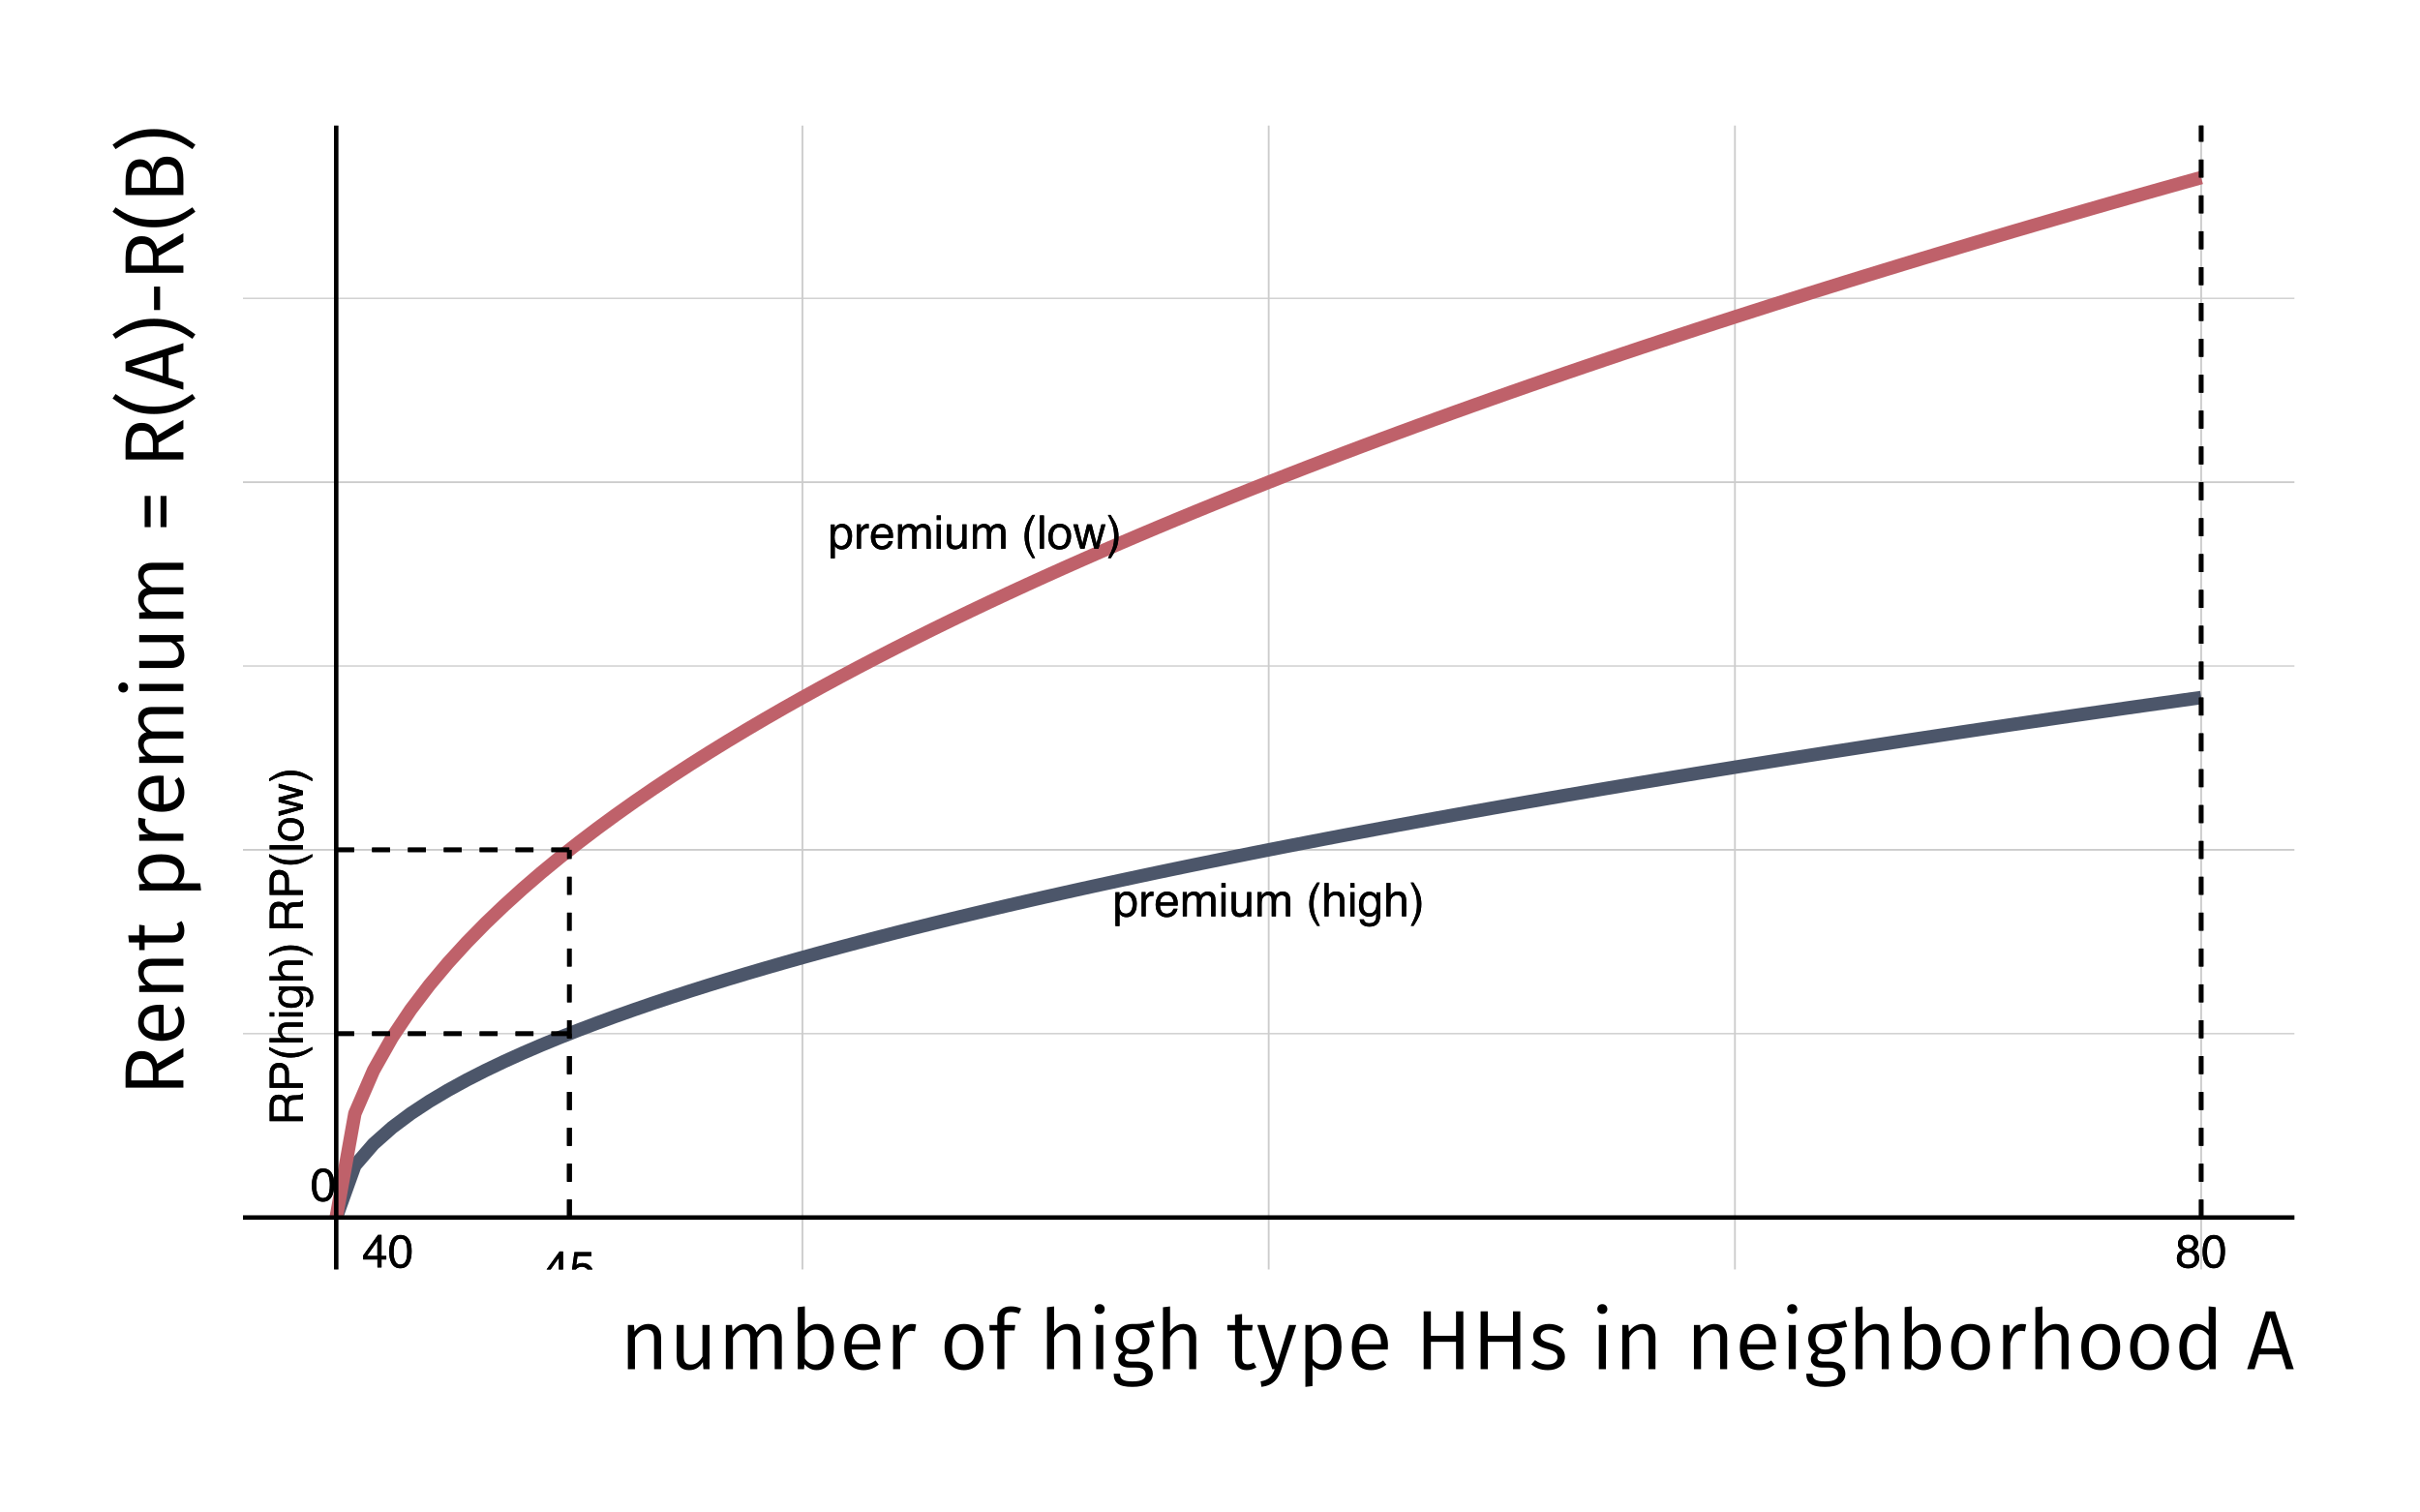 <?xml version="1.0" encoding="UTF-8"?>
<svg xmlns="http://www.w3.org/2000/svg" xmlns:xlink="http://www.w3.org/1999/xlink" width="576pt" height="360pt" viewBox="0 0 576 360" version="1.1">
<defs>
<g>
<symbol overflow="visible" id="glyph0-0">
<path style="stroke:none;" d="M 0 -0.359 L -7.922 -0.359 L -7.922 -6.641 L 0 -6.641 Z M -1 -5.656 L -6.938 -5.656 L -6.938 -1.344 L -1 -1.344 Z M -1 -5.656 "/>
</symbol>
<symbol overflow="visible" id="glyph0-1">
<path style="stroke:none;" d="M -4.297 -4.531 C -4.297 -5.031 -4.395 -5.426 -4.594 -5.719 C -4.789 -6.008 -5.156 -6.156 -5.688 -6.156 C -6.25 -6.156 -6.633 -5.953 -6.844 -5.547 C -6.945 -5.328 -7 -5.035 -7 -4.672 L -7 -2.047 L -4.297 -2.047 Z M -7.922 -0.969 L -7.922 -4.641 C -7.922 -5.242 -7.832 -5.742 -7.656 -6.141 C -7.32 -6.879 -6.695 -7.25 -5.781 -7.25 C -5.312 -7.25 -4.926 -7.148 -4.625 -6.953 C -4.32 -6.754 -4.078 -6.484 -3.891 -6.141 C -3.766 -6.441 -3.598 -6.672 -3.391 -6.828 C -3.191 -6.984 -2.863 -7.07 -2.406 -7.094 L -1.344 -7.125 C -1.039 -7.133 -0.812 -7.16 -0.656 -7.203 C -0.406 -7.266 -0.242 -7.379 -0.172 -7.547 L 0 -7.547 L 0 -6.234 C -0.07 -6.203 -0.16 -6.172 -0.266 -6.141 C -0.367 -6.117 -0.578 -6.102 -0.891 -6.094 L -2.219 -6.031 C -2.727 -6.008 -3.07 -5.816 -3.25 -5.453 C -3.344 -5.242 -3.391 -4.922 -3.391 -4.484 L -3.391 -2.047 L 0 -2.047 L 0 -0.969 Z M -7.922 -0.969 "/>
</symbol>
<symbol overflow="visible" id="glyph0-2">
<path style="stroke:none;" d="M -7.922 -0.938 L -7.922 -4.516 C -7.922 -5.211 -7.723 -5.773 -7.328 -6.203 C -6.93 -6.641 -6.375 -6.859 -5.656 -6.859 C -5.031 -6.859 -4.488 -6.664 -4.031 -6.281 C -3.57 -5.895 -3.344 -5.305 -3.344 -4.516 L -3.344 -2.016 L 0 -2.016 L 0 -0.938 Z M -5.641 -5.781 C -6.223 -5.781 -6.617 -5.562 -6.828 -5.125 C -6.941 -4.895 -7 -4.57 -7 -4.156 L -7 -2.016 L -4.25 -2.016 L -4.25 -4.156 C -4.25 -4.633 -4.352 -5.023 -4.562 -5.328 C -4.77 -5.629 -5.129 -5.781 -5.641 -5.781 Z M -5.641 -5.781 "/>
</symbol>
<symbol overflow="visible" id="glyph0-3">
<path style="stroke:none;" d="M -8.047 -3.266 C -6.953 -2.703 -6.145 -2.336 -5.625 -2.172 C -4.844 -1.91 -3.938 -1.781 -2.906 -1.781 C -1.863 -1.781 -0.91 -1.926 -0.047 -2.219 C 0.484 -2.395 1.25 -2.75 2.25 -3.281 L 2.25 -2.625 C 1.438 -2.102 0.914 -1.781 0.688 -1.656 C 0.457 -1.531 0.148 -1.395 -0.234 -1.25 C -0.766 -1.039 -1.332 -0.898 -1.938 -0.828 C -2.25 -0.785 -2.551 -0.766 -2.844 -0.766 C -3.906 -0.766 -4.852 -0.93 -5.688 -1.266 C -6.207 -1.473 -6.992 -1.914 -8.047 -2.594 Z M -8.047 -3.266 "/>
</symbol>
<symbol overflow="visible" id="glyph0-4">
<path style="stroke:none;" d="M -7.953 -0.719 L -7.953 -1.688 L -5 -1.688 C -5.289 -1.914 -5.492 -2.117 -5.609 -2.297 C -5.816 -2.609 -5.922 -3 -5.922 -3.469 C -5.922 -4.312 -5.625 -4.879 -5.031 -5.172 C -4.719 -5.336 -4.273 -5.422 -3.703 -5.422 L 0 -5.422 L 0 -4.422 L -3.641 -4.422 C -4.066 -4.422 -4.379 -4.367 -4.578 -4.266 C -4.891 -4.086 -5.047 -3.754 -5.047 -3.266 C -5.047 -2.867 -4.906 -2.504 -4.625 -2.172 C -4.352 -1.848 -3.832 -1.688 -3.062 -1.688 L 0 -1.688 L 0 -0.719 Z M -7.953 -0.719 "/>
</symbol>
<symbol overflow="visible" id="glyph0-5">
<path style="stroke:none;" d="M -5.75 -0.719 L -5.75 -1.703 L 0 -1.703 L 0 -0.719 Z M -7.922 -0.719 L -7.922 -1.703 L -6.828 -1.703 L -6.828 -0.719 Z M -7.922 -0.719 "/>
</symbol>
<symbol overflow="visible" id="glyph0-6">
<path style="stroke:none;" d="M -5.875 -2.75 C -5.875 -3.207 -5.766 -3.602 -5.547 -3.938 C -5.422 -4.125 -5.238 -4.312 -5 -4.5 L -5.719 -4.5 L -5.719 -5.391 L -0.469 -5.391 C 0.258 -5.391 0.836 -5.285 1.266 -5.078 C 2.047 -4.672 2.438 -3.906 2.438 -2.781 C 2.438 -2.164 2.297 -1.645 2.016 -1.219 C 1.742 -0.789 1.312 -0.551 0.719 -0.5 L 0.719 -1.5 C 0.977 -1.539 1.176 -1.633 1.312 -1.781 C 1.531 -2 1.641 -2.344 1.641 -2.812 C 1.641 -3.551 1.379 -4.035 0.859 -4.266 C 0.547 -4.41 -0.004 -4.473 -0.797 -4.453 C -0.504 -4.266 -0.285 -4.031 -0.141 -3.75 C -0.004 -3.477 0.062 -3.117 0.062 -2.672 C 0.062 -2.047 -0.156 -1.5 -0.594 -1.031 C -1.039 -0.562 -1.773 -0.328 -2.797 -0.328 C -3.766 -0.328 -4.52 -0.562 -5.062 -1.031 C -5.602 -1.508 -5.875 -2.082 -5.875 -2.75 Z M -2.906 -4.5 C -3.625 -4.5 -4.156 -4.348 -4.5 -4.047 C -4.844 -3.754 -5.016 -3.379 -5.016 -2.922 C -5.016 -2.242 -4.695 -1.781 -4.062 -1.531 C -3.719 -1.395 -3.27 -1.328 -2.719 -1.328 C -2.07 -1.328 -1.578 -1.457 -1.234 -1.719 C -0.891 -1.988 -0.719 -2.344 -0.719 -2.781 C -0.719 -3.477 -1.035 -3.973 -1.672 -4.266 C -2.023 -4.422 -2.438 -4.5 -2.906 -4.5 Z M -5.922 -2.859 Z M -5.922 -2.859 "/>
</symbol>
<symbol overflow="visible" id="glyph0-7">
<path style="stroke:none;" d="M 2.25 -0.391 C 1.133 -0.953 0.32 -1.316 -0.188 -1.484 C -0.957 -1.734 -1.863 -1.859 -2.906 -1.859 C -3.938 -1.859 -4.883 -1.711 -5.75 -1.422 C -6.281 -1.242 -7.047 -0.891 -8.047 -0.359 L -8.047 -1.016 C -7.16 -1.566 -6.613 -1.898 -6.406 -2.016 C -6.207 -2.141 -5.926 -2.27 -5.562 -2.406 C -5.113 -2.582 -4.672 -2.707 -4.234 -2.781 C -3.797 -2.852 -3.375 -2.891 -2.969 -2.891 C -1.895 -2.891 -0.941 -2.719 -0.109 -2.375 C 0.422 -2.164 1.207 -1.727 2.25 -1.062 Z M 2.25 -0.391 "/>
</symbol>
<symbol overflow="visible" id="glyph0-8">
<path style="stroke:none;" d="M -7.922 -0.734 L -7.922 -1.703 L 0 -1.703 L 0 -0.734 Z M -7.922 -0.734 "/>
</symbol>
<symbol overflow="visible" id="glyph0-9">
<path style="stroke:none;" d="M -0.625 -3 C -0.625 -3.645 -0.867 -4.086 -1.359 -4.328 C -1.848 -4.566 -2.391 -4.688 -2.984 -4.688 C -3.523 -4.688 -3.961 -4.598 -4.297 -4.422 C -4.828 -4.148 -5.094 -3.68 -5.094 -3.016 C -5.094 -2.422 -4.863 -1.988 -4.406 -1.719 C -3.957 -1.445 -3.414 -1.312 -2.781 -1.312 C -2.164 -1.312 -1.648 -1.445 -1.234 -1.719 C -0.828 -1.988 -0.625 -2.414 -0.625 -3 Z M -5.938 -3.047 C -5.938 -3.785 -5.688 -4.41 -5.188 -4.922 C -4.695 -5.441 -3.973 -5.703 -3.016 -5.703 C -2.078 -5.703 -1.305 -5.473 -0.703 -5.016 C -0.098 -4.566 0.203 -3.863 0.203 -2.906 C 0.203 -2.113 -0.062 -1.484 -0.594 -1.016 C -1.133 -0.547 -1.859 -0.312 -2.766 -0.312 C -3.734 -0.312 -4.504 -0.555 -5.078 -1.047 C -5.648 -1.547 -5.938 -2.211 -5.938 -3.047 Z M -5.922 -3.016 Z M -5.922 -3.016 "/>
</symbol>
<symbol overflow="visible" id="glyph0-10">
<path style="stroke:none;" d="M -5.781 -1.156 L -1.219 -2.266 L -5.781 -3.391 L -5.781 -4.484 L -1.25 -5.625 L -5.781 -6.797 L -5.781 -7.766 L 0 -6.094 L 0 -5.094 L -4.469 -3.906 L 0 -2.766 L 0 -1.766 L -5.781 -0.094 Z M -5.781 -1.156 "/>
</symbol>
<symbol overflow="visible" id="glyph1-0">
<path style="stroke:none;" d="M 0.359 0 L 0.359 -7.922 L 6.641 -7.922 L 6.641 0 Z M 5.656 -1 L 5.656 -6.938 L 1.344 -6.938 L 1.344 -1 Z M 5.656 -1 "/>
</symbol>
<symbol overflow="visible" id="glyph1-1">
<path style="stroke:none;" d="M 3.656 -2.734 L 3.656 -6.234 L 1.172 -2.734 Z M 3.672 0 L 3.672 -1.891 L 0.281 -1.891 L 0.281 -2.844 L 3.812 -7.75 L 4.641 -7.75 L 4.641 -2.734 L 5.781 -2.734 L 5.781 -1.891 L 4.641 -1.891 L 4.641 0 Z M 3.672 0 "/>
</symbol>
<symbol overflow="visible" id="glyph1-2">
<path style="stroke:none;" d="M 1.359 -1.969 C 1.43 -1.414 1.691 -1.031 2.141 -0.812 C 2.367 -0.707 2.633 -0.656 2.938 -0.656 C 3.508 -0.656 3.93 -0.836 4.203 -1.203 C 4.484 -1.578 4.625 -1.984 4.625 -2.422 C 4.625 -2.961 4.457 -3.379 4.125 -3.672 C 3.801 -3.973 3.41 -4.125 2.953 -4.125 C 2.617 -4.125 2.332 -4.055 2.094 -3.922 C 1.852 -3.797 1.648 -3.617 1.484 -3.391 L 0.641 -3.438 L 1.219 -7.594 L 5.234 -7.594 L 5.234 -6.656 L 1.953 -6.656 L 1.625 -4.516 C 1.801 -4.648 1.973 -4.75 2.141 -4.812 C 2.422 -4.938 2.754 -5 3.141 -5 C 3.848 -5 4.445 -4.77 4.938 -4.312 C 5.426 -3.852 5.672 -3.273 5.672 -2.578 C 5.672 -1.848 5.445 -1.203 5 -0.641 C 4.551 -0.086 3.832 0.188 2.844 0.188 C 2.207 0.188 1.645 0.008 1.156 -0.344 C 0.676 -0.695 0.41 -1.238 0.359 -1.969 Z M 1.359 -1.969 "/>
</symbol>
<symbol overflow="visible" id="glyph1-3">
<path style="stroke:none;" d="M 3.156 -0.656 C 3.602 -0.656 3.977 -0.844 4.281 -1.219 C 4.582 -1.602 4.734 -2.172 4.734 -2.922 C 4.734 -3.379 4.664 -3.773 4.531 -4.109 C 4.281 -4.742 3.82 -5.062 3.156 -5.062 C 2.477 -5.062 2.016 -4.727 1.766 -4.062 C 1.629 -3.695 1.562 -3.238 1.562 -2.688 C 1.562 -2.238 1.629 -1.859 1.766 -1.547 C 2.016 -0.953 2.477 -0.656 3.156 -0.656 Z M 0.641 -5.75 L 1.578 -5.75 L 1.578 -4.984 C 1.773 -5.242 1.988 -5.445 2.219 -5.594 C 2.539 -5.812 2.926 -5.922 3.375 -5.922 C 4.031 -5.922 4.582 -5.664 5.031 -5.156 C 5.488 -4.656 5.719 -3.941 5.719 -3.016 C 5.719 -1.754 5.391 -0.852 4.734 -0.312 C 4.316 0.02 3.832 0.188 3.281 0.188 C 2.844 0.188 2.477 0.094 2.188 -0.094 C 2.008 -0.195 1.816 -0.379 1.609 -0.641 L 1.609 2.297 L 0.641 2.297 Z M 0.641 -5.75 "/>
</symbol>
<symbol overflow="visible" id="glyph1-4">
<path style="stroke:none;" d="M 0.734 -5.781 L 1.656 -5.781 L 1.656 -4.781 C 1.738 -4.977 1.926 -5.211 2.219 -5.484 C 2.508 -5.766 2.848 -5.906 3.234 -5.906 C 3.254 -5.906 3.285 -5.898 3.328 -5.891 C 3.367 -5.891 3.441 -5.883 3.547 -5.875 L 3.547 -4.859 C 3.492 -4.867 3.441 -4.875 3.391 -4.875 C 3.336 -4.875 3.285 -4.875 3.234 -4.875 C 2.742 -4.875 2.363 -4.719 2.094 -4.406 C 1.832 -4.094 1.703 -3.734 1.703 -3.328 L 1.703 0 L 0.734 0 Z M 0.734 -5.781 "/>
</symbol>
<symbol overflow="visible" id="glyph1-5">
<path style="stroke:none;" d="M 3.125 -5.906 C 3.531 -5.906 3.926 -5.805 4.312 -5.609 C 4.695 -5.422 4.988 -5.176 5.188 -4.875 C 5.383 -4.582 5.516 -4.238 5.578 -3.844 C 5.629 -3.582 5.656 -3.16 5.656 -2.578 L 1.422 -2.578 C 1.441 -1.992 1.582 -1.523 1.844 -1.172 C 2.102 -0.816 2.504 -0.641 3.047 -0.641 C 3.555 -0.641 3.961 -0.805 4.266 -1.141 C 4.43 -1.328 4.551 -1.551 4.625 -1.812 L 5.578 -1.812 C 5.555 -1.602 5.473 -1.367 5.328 -1.109 C 5.191 -0.848 5.035 -0.633 4.859 -0.469 C 4.555 -0.176 4.191 0.02 3.766 0.125 C 3.523 0.176 3.258 0.203 2.969 0.203 C 2.25 0.203 1.641 -0.055 1.141 -0.578 C 0.641 -1.098 0.391 -1.832 0.391 -2.781 C 0.391 -3.707 0.641 -4.457 1.141 -5.031 C 1.648 -5.613 2.312 -5.906 3.125 -5.906 Z M 4.672 -3.344 C 4.629 -3.77 4.535 -4.109 4.391 -4.359 C 4.117 -4.828 3.676 -5.062 3.062 -5.062 C 2.613 -5.062 2.238 -4.898 1.938 -4.578 C 1.633 -4.254 1.473 -3.844 1.453 -3.344 Z M 3.031 -5.922 Z M 3.031 -5.922 "/>
</symbol>
<symbol overflow="visible" id="glyph1-6">
<path style="stroke:none;" d="M 0.719 -5.781 L 1.672 -5.781 L 1.672 -4.953 C 1.898 -5.242 2.109 -5.453 2.297 -5.578 C 2.617 -5.797 2.984 -5.906 3.391 -5.906 C 3.848 -5.906 4.219 -5.789 4.5 -5.562 C 4.656 -5.438 4.801 -5.25 4.938 -5 C 5.145 -5.301 5.395 -5.523 5.688 -5.672 C 5.977 -5.828 6.305 -5.906 6.672 -5.906 C 7.453 -5.906 7.984 -5.625 8.266 -5.062 C 8.41 -4.758 8.484 -4.352 8.484 -3.844 L 8.484 0 L 7.469 0 L 7.469 -4.016 C 7.469 -4.398 7.375 -4.66 7.188 -4.797 C 7 -4.941 6.766 -5.016 6.484 -5.016 C 6.098 -5.016 5.77 -4.883 5.5 -4.625 C 5.227 -4.375 5.094 -3.953 5.094 -3.359 L 5.094 0 L 4.094 0 L 4.094 -3.766 C 4.094 -4.16 4.047 -4.445 3.953 -4.625 C 3.805 -4.895 3.535 -5.031 3.141 -5.031 C 2.766 -5.031 2.426 -4.891 2.125 -4.609 C 1.832 -4.328 1.688 -3.812 1.688 -3.062 L 1.688 0 L 0.719 0 Z M 0.719 -5.781 "/>
</symbol>
<symbol overflow="visible" id="glyph1-7">
<path style="stroke:none;" d="M 0.719 -5.75 L 1.703 -5.75 L 1.703 0 L 0.719 0 Z M 0.719 -7.922 L 1.703 -7.922 L 1.703 -6.828 L 0.719 -6.828 Z M 0.719 -7.922 "/>
</symbol>
<symbol overflow="visible" id="glyph1-8">
<path style="stroke:none;" d="M 1.688 -5.781 L 1.688 -1.938 C 1.688 -1.645 1.734 -1.406 1.828 -1.219 C 1.992 -0.875 2.312 -0.703 2.781 -0.703 C 3.457 -0.703 3.922 -1.004 4.172 -1.609 C 4.305 -1.93 4.375 -2.375 4.375 -2.938 L 4.375 -5.781 L 5.344 -5.781 L 5.344 0 L 4.422 0 L 4.438 -0.859 C 4.312 -0.629 4.156 -0.441 3.969 -0.297 C 3.594 0.004 3.141 0.156 2.609 0.156 C 1.785 0.156 1.227 -0.117 0.938 -0.672 C 0.77 -0.961 0.688 -1.352 0.688 -1.844 L 0.688 -5.781 Z M 3.016 -5.922 Z M 3.016 -5.922 "/>
</symbol>
<symbol overflow="visible" id="glyph1-9">
<path style="stroke:none;" d=""/>
</symbol>
<symbol overflow="visible" id="glyph1-10">
<path style="stroke:none;" d="M 3.266 -8.047 C 2.703 -6.953 2.336 -6.145 2.172 -5.625 C 1.91 -4.844 1.781 -3.938 1.781 -2.906 C 1.781 -1.863 1.926 -0.91 2.219 -0.047 C 2.395 0.484 2.75 1.25 3.281 2.25 L 2.625 2.25 C 2.102 1.438 1.781 0.914 1.656 0.688 C 1.531 0.457 1.395 0.148 1.25 -0.234 C 1.039 -0.766 0.898 -1.332 0.828 -1.938 C 0.785 -2.25 0.766 -2.551 0.766 -2.844 C 0.766 -3.906 0.93 -4.852 1.266 -5.688 C 1.473 -6.207 1.914 -6.992 2.594 -8.047 Z M 3.266 -8.047 "/>
</symbol>
<symbol overflow="visible" id="glyph1-11">
<path style="stroke:none;" d="M 0.734 -7.922 L 1.703 -7.922 L 1.703 0 L 0.734 0 Z M 0.734 -7.922 "/>
</symbol>
<symbol overflow="visible" id="glyph1-12">
<path style="stroke:none;" d="M 3 -0.625 C 3.645 -0.625 4.086 -0.867 4.328 -1.359 C 4.566 -1.848 4.688 -2.391 4.688 -2.984 C 4.688 -3.523 4.598 -3.961 4.422 -4.297 C 4.148 -4.828 3.68 -5.094 3.016 -5.094 C 2.422 -5.094 1.988 -4.863 1.719 -4.406 C 1.445 -3.957 1.312 -3.414 1.312 -2.781 C 1.312 -2.164 1.445 -1.648 1.719 -1.234 C 1.988 -0.828 2.414 -0.625 3 -0.625 Z M 3.047 -5.938 C 3.785 -5.938 4.41 -5.688 4.922 -5.188 C 5.441 -4.695 5.703 -3.973 5.703 -3.016 C 5.703 -2.078 5.473 -1.305 5.016 -0.703 C 4.566 -0.098 3.863 0.203 2.906 0.203 C 2.113 0.203 1.484 -0.062 1.016 -0.594 C 0.547 -1.133 0.312 -1.859 0.312 -2.766 C 0.312 -3.734 0.555 -4.504 1.047 -5.078 C 1.547 -5.648 2.211 -5.938 3.047 -5.938 Z M 3.016 -5.922 Z M 3.016 -5.922 "/>
</symbol>
<symbol overflow="visible" id="glyph1-13">
<path style="stroke:none;" d="M 1.156 -5.781 L 2.266 -1.219 L 3.391 -5.781 L 4.484 -5.781 L 5.625 -1.25 L 6.797 -5.781 L 7.766 -5.781 L 6.094 0 L 5.094 0 L 3.906 -4.469 L 2.766 0 L 1.766 0 L 0.094 -5.781 Z M 1.156 -5.781 "/>
</symbol>
<symbol overflow="visible" id="glyph1-14">
<path style="stroke:none;" d="M 0.391 2.25 C 0.953 1.133 1.316 0.32 1.484 -0.188 C 1.734 -0.957 1.859 -1.863 1.859 -2.906 C 1.859 -3.938 1.711 -4.883 1.422 -5.75 C 1.242 -6.281 0.891 -7.047 0.359 -8.047 L 1.016 -8.047 C 1.566 -7.16 1.898 -6.613 2.016 -6.406 C 2.141 -6.207 2.27 -5.926 2.406 -5.562 C 2.582 -5.113 2.707 -4.672 2.781 -4.234 C 2.852 -3.797 2.891 -3.375 2.891 -2.969 C 2.891 -1.895 2.719 -0.941 2.375 -0.109 C 2.164 0.422 1.727 1.207 1.062 2.25 Z M 0.391 2.25 "/>
</symbol>
<symbol overflow="visible" id="glyph1-15">
<path style="stroke:none;" d="M 0.719 -7.953 L 1.688 -7.953 L 1.688 -5 C 1.914 -5.289 2.117 -5.492 2.297 -5.609 C 2.609 -5.816 3 -5.922 3.469 -5.922 C 4.312 -5.922 4.879 -5.625 5.172 -5.031 C 5.336 -4.719 5.422 -4.273 5.422 -3.703 L 5.422 0 L 4.422 0 L 4.422 -3.641 C 4.422 -4.066 4.367 -4.379 4.266 -4.578 C 4.086 -4.891 3.754 -5.047 3.266 -5.047 C 2.867 -5.047 2.504 -4.906 2.172 -4.625 C 1.848 -4.352 1.688 -3.832 1.688 -3.062 L 1.688 0 L 0.719 0 Z M 0.719 -7.953 "/>
</symbol>
<symbol overflow="visible" id="glyph1-16">
<path style="stroke:none;" d="M 2.75 -5.875 C 3.207 -5.875 3.602 -5.766 3.938 -5.547 C 4.125 -5.422 4.312 -5.238 4.5 -5 L 4.5 -5.719 L 5.391 -5.719 L 5.391 -0.469 C 5.391 0.258 5.285 0.836 5.078 1.266 C 4.672 2.047 3.906 2.438 2.781 2.438 C 2.164 2.438 1.645 2.297 1.219 2.016 C 0.789 1.742 0.551 1.312 0.5 0.719 L 1.5 0.719 C 1.539 0.977 1.633 1.176 1.781 1.312 C 2 1.531 2.344 1.641 2.812 1.641 C 3.551 1.641 4.035 1.379 4.266 0.859 C 4.41 0.547 4.473 -0.004 4.453 -0.797 C 4.266 -0.504 4.031 -0.285 3.75 -0.141 C 3.477 -0.004 3.117 0.062 2.672 0.062 C 2.047 0.062 1.5 -0.156 1.031 -0.594 C 0.562 -1.039 0.328 -1.773 0.328 -2.797 C 0.328 -3.766 0.562 -4.52 1.031 -5.062 C 1.508 -5.602 2.082 -5.875 2.75 -5.875 Z M 4.5 -2.906 C 4.5 -3.625 4.348 -4.156 4.047 -4.5 C 3.754 -4.844 3.379 -5.016 2.922 -5.016 C 2.242 -5.016 1.781 -4.695 1.531 -4.062 C 1.395 -3.719 1.328 -3.27 1.328 -2.719 C 1.328 -2.07 1.457 -1.578 1.719 -1.234 C 1.988 -0.891 2.344 -0.719 2.781 -0.719 C 3.477 -0.719 3.973 -1.035 4.266 -1.672 C 4.422 -2.023 4.5 -2.438 4.5 -2.906 Z M 2.859 -5.922 Z M 2.859 -5.922 "/>
</symbol>
<symbol overflow="visible" id="glyph1-17">
<path style="stroke:none;" d="M 2.984 -7.719 C 3.984 -7.719 4.707 -7.305 5.156 -6.484 C 5.5 -5.848 5.672 -4.977 5.672 -3.875 C 5.672 -2.82 5.516 -1.953 5.203 -1.266 C 4.754 -0.285 4.016 0.203 2.984 0.203 C 2.055 0.203 1.363 -0.195 0.906 -1 C 0.531 -1.664 0.344 -2.566 0.344 -3.703 C 0.344 -4.578 0.457 -5.332 0.688 -5.969 C 1.113 -7.133 1.879 -7.719 2.984 -7.719 Z M 2.984 -0.672 C 3.484 -0.672 3.879 -0.895 4.172 -1.344 C 4.473 -1.789 4.625 -2.617 4.625 -3.828 C 4.625 -4.711 4.516 -5.438 4.297 -6 C 4.086 -6.562 3.672 -6.844 3.047 -6.844 C 2.473 -6.844 2.051 -6.57 1.781 -6.031 C 1.52 -5.5 1.391 -4.711 1.391 -3.672 C 1.391 -2.879 1.477 -2.242 1.656 -1.766 C 1.906 -1.035 2.348 -0.672 2.984 -0.672 Z M 2.984 -0.672 "/>
</symbol>
<symbol overflow="visible" id="glyph1-18">
<path style="stroke:none;" d="M 3 -4.484 C 3.426 -4.484 3.758 -4.602 4 -4.844 C 4.25 -5.082 4.375 -5.367 4.375 -5.703 C 4.375 -5.992 4.254 -6.258 4.016 -6.5 C 3.785 -6.738 3.438 -6.859 2.969 -6.859 C 2.5 -6.859 2.16 -6.738 1.953 -6.5 C 1.742 -6.258 1.641 -5.973 1.641 -5.641 C 1.641 -5.285 1.773 -5.004 2.047 -4.797 C 2.316 -4.586 2.633 -4.484 3 -4.484 Z M 3.062 -0.656 C 3.508 -0.656 3.879 -0.773 4.172 -1.016 C 4.473 -1.266 4.625 -1.629 4.625 -2.109 C 4.625 -2.609 4.473 -2.988 4.172 -3.25 C 3.867 -3.508 3.477 -3.641 3 -3.641 C 2.531 -3.641 2.148 -3.504 1.859 -3.234 C 1.566 -2.973 1.422 -2.609 1.422 -2.141 C 1.422 -1.742 1.551 -1.395 1.812 -1.094 C 2.082 -0.801 2.5 -0.656 3.062 -0.656 Z M 1.688 -4.109 C 1.414 -4.223 1.203 -4.359 1.047 -4.516 C 0.766 -4.805 0.625 -5.18 0.625 -5.641 C 0.625 -6.211 0.832 -6.707 1.25 -7.125 C 1.664 -7.539 2.258 -7.75 3.031 -7.75 C 3.77 -7.75 4.348 -7.551 4.766 -7.156 C 5.191 -6.77 5.406 -6.316 5.406 -5.797 C 5.406 -5.316 5.281 -4.926 5.031 -4.625 C 4.895 -4.457 4.68 -4.289 4.391 -4.125 C 4.711 -3.977 4.969 -3.812 5.156 -3.625 C 5.488 -3.258 5.656 -2.789 5.656 -2.219 C 5.656 -1.539 5.426 -0.961 4.969 -0.484 C 4.52 -0.016 3.879 0.219 3.047 0.219 C 2.297 0.219 1.66 0.016 1.141 -0.391 C 0.617 -0.797 0.359 -1.391 0.359 -2.172 C 0.359 -2.629 0.469 -3.02 0.688 -3.344 C 0.914 -3.676 1.25 -3.93 1.688 -4.109 Z M 1.688 -4.109 "/>
</symbol>
<symbol overflow="visible" id="glyph2-0">
<path style="stroke:none;" d="M 10.859 -21 L 2.453 -21 L 2.453 7 L 10.859 7 Z M 9.781 -19.953 L 9.781 5.953 L 3.562 5.953 L 3.562 -19.953 Z M 6.484 -9.016 C 5.703 -9.016 4.625 -8.781 4.625 -8.234 C 4.625 -7.984 4.797 -7.781 5.094 -7.781 C 5.188 -7.781 5.266 -7.797 5.359 -7.844 C 5.703 -8 5.984 -8.062 6.406 -8.062 C 7.406 -8.062 7.625 -7.453 7.625 -6.688 C 7.625 -5.625 7.234 -5.219 5.797 -5.141 L 5.797 -3.453 C 5.797 -3.156 6.047 -2.984 6.297 -2.984 C 6.547 -2.984 6.797 -3.156 6.797 -3.453 L 6.797 -4.359 C 8.141 -4.562 8.703 -5.312 8.703 -6.719 C 8.703 -7.922 8.203 -9.016 6.484 -9.016 Z M 6.297 -2.406 C 5.906 -2.406 5.594 -2.094 5.594 -1.703 C 5.594 -1.281 5.906 -0.953 6.297 -0.953 C 6.703 -0.953 7 -1.281 7 -1.703 C 7 -2.094 6.703 -2.406 6.297 -2.406 Z M 6.297 -2.406 "/>
</symbol>
<symbol overflow="visible" id="glyph2-1">
<path style="stroke:none;" d="M 6.844 -10.766 C 5.422 -10.766 4.312 -10.016 3.547 -8.938 L 3.406 -10.516 L 1.953 -10.516 L 1.953 0 L 3.641 0 L 3.641 -7.5 C 4.359 -8.656 5.203 -9.438 6.438 -9.438 C 7.516 -9.438 8.188 -8.922 8.188 -7.297 L 8.188 0 L 9.859 0 L 9.859 -7.547 C 9.859 -9.547 8.766 -10.766 6.844 -10.766 Z M 6.844 -10.766 "/>
</symbol>
<symbol overflow="visible" id="glyph2-2">
<path style="stroke:none;" d="M 9.688 -10.516 L 8 -10.516 L 8 -2.984 C 7.344 -1.875 6.453 -1.094 5.266 -1.094 C 4.062 -1.094 3.547 -1.656 3.547 -3.156 L 3.547 -10.516 L 1.859 -10.516 L 1.859 -2.984 C 1.859 -0.922 2.938 0.234 4.797 0.234 C 6.312 0.234 7.312 -0.422 8.094 -1.703 L 8.234 0 L 9.688 0 Z M 9.688 -10.516 "/>
</symbol>
<symbol overflow="visible" id="glyph2-3">
<path style="stroke:none;" d="M 12.438 -10.766 C 11.016 -10.766 10.016 -9.953 9.266 -8.797 C 8.875 -10.016 7.938 -10.766 6.625 -10.766 C 5.266 -10.766 4.281 -10.016 3.547 -8.938 L 3.406 -10.516 L 1.953 -10.516 L 1.953 0 L 3.641 0 L 3.641 -7.5 C 4.359 -8.656 5.062 -9.438 6.219 -9.438 C 7.078 -9.438 7.766 -8.922 7.766 -7.297 L 7.766 0 L 9.438 0 L 9.438 -7.5 C 10.188 -8.656 10.859 -9.438 12.047 -9.438 C 12.906 -9.438 13.578 -8.922 13.578 -7.297 L 13.578 0 L 15.266 0 L 15.266 -7.547 C 15.266 -9.516 14.156 -10.766 12.438 -10.766 Z M 12.438 -10.766 "/>
</symbol>
<symbol overflow="visible" id="glyph2-4">
<path style="stroke:none;" d="M 6.656 -10.766 C 5.359 -10.766 4.359 -10.156 3.641 -9.188 L 3.641 -14.953 L 1.953 -14.766 L 1.953 0 L 3.422 0 L 3.594 -1.188 C 4.312 -0.312 5.234 0.234 6.438 0.234 C 9 0.234 10.547 -1.953 10.547 -5.281 C 10.547 -8.781 9.047 -10.766 6.656 -10.766 Z M 6.062 -1.094 C 5.062 -1.094 4.203 -1.703 3.641 -2.562 L 3.641 -7.734 C 4.203 -8.625 5 -9.422 6.203 -9.422 C 7.734 -9.422 8.734 -8.297 8.734 -5.281 C 8.734 -2.359 7.656 -1.094 6.062 -1.094 Z M 6.062 -1.094 "/>
</symbol>
<symbol overflow="visible" id="glyph2-5">
<path style="stroke:none;" d="M 9.781 -5.594 C 9.781 -8.781 8.312 -10.766 5.5 -10.766 C 2.812 -10.766 1.188 -8.453 1.188 -5.156 C 1.188 -1.812 2.875 0.234 5.781 0.234 C 7.219 0.234 8.375 -0.266 9.406 -1.078 L 8.656 -2.078 C 7.734 -1.438 6.953 -1.141 5.906 -1.141 C 4.297 -1.141 3.141 -2.141 2.953 -4.688 L 9.734 -4.688 C 9.766 -4.906 9.781 -5.234 9.781 -5.594 Z M 8.125 -5.922 L 2.953 -5.922 C 3.094 -8.375 4.078 -9.422 5.547 -9.422 C 7.281 -9.422 8.125 -8.203 8.125 -6.078 Z M 8.125 -5.922 "/>
</symbol>
<symbol overflow="visible" id="glyph2-6">
<path style="stroke:none;" d="M 6.406 -10.766 C 5.094 -10.766 4.125 -9.938 3.562 -8.312 L 3.406 -10.516 L 1.953 -10.516 L 1.953 0 L 3.641 0 L 3.641 -6.156 C 4.125 -8.188 4.875 -9.125 6.219 -9.125 C 6.594 -9.125 6.812 -9.078 7.141 -9 L 7.438 -10.641 C 7.141 -10.719 6.766 -10.766 6.406 -10.766 Z M 6.406 -10.766 "/>
</symbol>
<symbol overflow="visible" id="glyph2-7">
<path style="stroke:none;" d=""/>
</symbol>
<symbol overflow="visible" id="glyph2-8">
<path style="stroke:none;" d="M 5.812 -10.766 C 2.875 -10.766 1.188 -8.547 1.188 -5.234 C 1.188 -1.906 2.859 0.234 5.797 0.234 C 8.734 0.234 10.438 -1.984 10.438 -5.281 C 10.438 -8.641 8.781 -10.766 5.812 -10.766 Z M 5.812 -9.406 C 7.641 -9.406 8.641 -8.062 8.641 -5.281 C 8.641 -2.453 7.625 -1.125 5.797 -1.125 C 3.984 -1.125 2.984 -2.453 2.984 -5.234 C 2.984 -8.062 4.016 -9.406 5.812 -9.406 Z M 5.812 -9.406 "/>
</symbol>
<symbol overflow="visible" id="glyph2-9">
<path style="stroke:none;" d="M 5.422 -13.594 C 5.984 -13.594 6.594 -13.5 7.281 -13.203 L 7.812 -14.422 C 7 -14.781 6.297 -14.953 5.312 -14.953 C 3.266 -14.953 2.125 -13.766 2.125 -12.016 L 2.125 -10.516 L 0.266 -10.516 L 0.266 -9.219 L 2.125 -9.219 L 2.125 0 L 3.797 0 L 3.797 -9.219 L 6.219 -9.219 L 6.406 -10.516 L 3.797 -10.516 L 3.797 -12.047 C 3.797 -13.094 4.234 -13.594 5.422 -13.594 Z M 5.422 -13.594 "/>
</symbol>
<symbol overflow="visible" id="glyph2-10">
<path style="stroke:none;" d="M 6.844 -10.766 C 5.484 -10.766 4.422 -10.078 3.641 -9.016 L 3.641 -14.938 L 1.953 -14.734 L 1.953 0 L 3.641 0 L 3.641 -7.516 C 4.359 -8.656 5.219 -9.438 6.422 -9.438 C 7.5 -9.438 8.188 -8.922 8.188 -7.297 L 8.188 0 L 9.859 0 L 9.859 -7.547 C 9.859 -9.516 8.734 -10.766 6.844 -10.766 Z M 6.844 -10.766 "/>
</symbol>
<symbol overflow="visible" id="glyph2-11">
<path style="stroke:none;" d="M 2.781 -15.484 C 2.078 -15.484 1.594 -14.984 1.594 -14.312 C 1.594 -13.656 2.078 -13.156 2.781 -13.156 C 3.5 -13.156 3.984 -13.656 3.984 -14.312 C 3.984 -14.984 3.5 -15.484 2.781 -15.484 Z M 3.641 -10.516 L 1.953 -10.516 L 1.953 0 L 3.641 0 Z M 3.641 -10.516 "/>
</symbol>
<symbol overflow="visible" id="glyph2-12">
<path style="stroke:none;" d="M 9.781 -11.641 C 8.594 -11.094 7.688 -10.703 5.016 -10.766 C 2.703 -10.766 1.016 -9.266 1.016 -7.125 C 1.016 -5.734 1.578 -4.812 2.781 -4.188 C 2.047 -3.703 1.641 -3.047 1.641 -2.344 C 1.641 -1.297 2.484 -0.375 4.312 -0.375 L 5.984 -0.375 C 7.344 -0.375 8.156 0.141 8.156 1.188 C 8.156 2.281 7.344 2.906 5.016 2.906 C 2.656 2.906 2.062 2.344 2.062 1.078 L 0.547 1.078 C 0.547 3.203 1.641 4.219 5.016 4.219 C 8.234 4.219 9.859 3.078 9.859 1.062 C 9.859 -0.578 8.453 -1.797 6.312 -1.797 L 4.641 -1.797 C 3.516 -1.797 3.203 -2.203 3.203 -2.703 C 3.203 -3.125 3.422 -3.5 3.781 -3.734 C 4.203 -3.594 4.641 -3.547 5.125 -3.547 C 7.594 -3.547 9.078 -5.016 9.078 -7.078 C 9.078 -8.359 8.453 -9.234 7.234 -9.781 C 8.453 -9.797 9.438 -9.844 10.281 -10.094 Z M 5.016 -9.547 C 6.578 -9.547 7.359 -8.688 7.359 -7.125 C 7.359 -5.562 6.562 -4.656 5.062 -4.656 C 3.578 -4.656 2.734 -5.641 2.734 -7.125 C 2.734 -8.516 3.516 -9.547 5.016 -9.547 Z M 5.016 -9.547 "/>
</symbol>
<symbol overflow="visible" id="glyph2-13">
<path style="stroke:none;" d="M 6.5 -1.594 C 5.984 -1.297 5.547 -1.156 5.047 -1.156 C 4.094 -1.156 3.719 -1.688 3.719 -2.781 L 3.719 -9.219 L 6.078 -9.219 L 6.266 -10.516 L 3.719 -10.516 L 3.719 -13.125 L 2.047 -12.938 L 2.047 -10.516 L 0.219 -10.516 L 0.219 -9.219 L 2.047 -9.219 L 2.047 -2.703 C 2.047 -0.781 3.078 0.234 4.812 0.234 C 5.703 0.234 6.453 0 7.141 -0.453 Z M 6.5 -1.594 "/>
</symbol>
<symbol overflow="visible" id="glyph2-14">
<path style="stroke:none;" d="M 9.5 -10.516 L 7.766 -10.516 L 4.922 -1.219 L 2.016 -10.516 L 0.219 -10.516 L 3.781 0 L 4.359 0 C 3.734 1.688 3.156 2.5 1.016 2.906 L 1.219 4.219 C 4.047 3.859 5.219 2.297 5.953 0.062 Z M 9.5 -10.516 "/>
</symbol>
<symbol overflow="visible" id="glyph2-15">
<path style="stroke:none;" d="M 6.656 -10.766 C 5.422 -10.766 4.297 -10.141 3.547 -9.062 L 3.406 -10.516 L 1.953 -10.516 L 1.953 4.219 L 3.641 4.016 L 3.641 -1 C 4.297 -0.188 5.266 0.234 6.438 0.234 C 9.141 0.234 10.547 -2.062 10.547 -5.281 C 10.547 -8.625 9.422 -10.766 6.656 -10.766 Z M 6.062 -1.141 C 5.047 -1.141 4.203 -1.641 3.641 -2.484 L 3.641 -7.734 C 4.219 -8.625 5.094 -9.422 6.266 -9.422 C 7.906 -9.422 8.734 -8.078 8.734 -5.281 C 8.734 -2.453 7.797 -1.141 6.062 -1.141 Z M 6.062 -1.141 "/>
</symbol>
<symbol overflow="visible" id="glyph2-16">
<path style="stroke:none;" d="M 9.766 0 L 11.5 0 L 11.5 -13.766 L 9.766 -13.766 L 9.766 -7.953 L 3.781 -7.953 L 3.781 -13.766 L 2.062 -13.766 L 2.062 0 L 3.781 0 L 3.781 -6.516 L 9.766 -6.516 Z M 9.766 0 "/>
</symbol>
<symbol overflow="visible" id="glyph2-17">
<path style="stroke:none;" d="M 4.734 -10.766 C 2.594 -10.766 1.016 -9.562 1.016 -7.906 C 1.016 -6.422 1.922 -5.484 4.188 -4.875 C 6.266 -4.312 6.797 -3.922 6.797 -2.812 C 6.797 -1.766 5.859 -1.125 4.453 -1.125 C 3.281 -1.125 2.312 -1.516 1.453 -2.156 L 0.562 -1.141 C 1.484 -0.344 2.719 0.234 4.5 0.234 C 6.625 0.234 8.562 -0.781 8.562 -2.922 C 8.562 -4.766 7.312 -5.594 5.094 -6.188 C 3.359 -6.641 2.766 -7.047 2.766 -7.938 C 2.766 -8.844 3.562 -9.422 4.797 -9.422 C 5.797 -9.422 6.594 -9.125 7.547 -8.5 L 8.266 -9.562 C 7.266 -10.312 6.188 -10.766 4.734 -10.766 Z M 4.734 -10.766 "/>
</symbol>
<symbol overflow="visible" id="glyph2-18">
<path style="stroke:none;" d="M 8.266 -14.953 L 8.266 -9.438 C 7.578 -10.156 6.688 -10.766 5.406 -10.766 C 2.812 -10.766 1.281 -8.438 1.281 -5.219 C 1.281 -1.922 2.703 0.234 5.234 0.234 C 6.578 0.234 7.641 -0.438 8.297 -1.484 L 8.484 0 L 9.938 0 L 9.938 -14.766 Z M 5.578 -1.094 C 4 -1.094 3.078 -2.438 3.078 -5.234 C 3.078 -8.047 4.125 -9.422 5.766 -9.422 C 6.859 -9.422 7.625 -8.859 8.266 -8 L 8.266 -2.766 C 7.562 -1.703 6.797 -1.094 5.578 -1.094 Z M 5.578 -1.094 "/>
</symbol>
<symbol overflow="visible" id="glyph2-19">
<path style="stroke:none;" d="M 9.422 0 L 11.266 0 L 6.812 -13.766 L 4.625 -13.766 L 0.156 0 L 1.922 0 L 3 -3.516 L 8.359 -3.516 Z M 3.422 -4.938 L 5.688 -12.312 L 7.922 -4.938 Z M 3.422 -4.938 "/>
</symbol>
<symbol overflow="visible" id="glyph3-0">
<path style="stroke:none;" d="M -21 -10.859 L -21 -2.453 L 7 -2.453 L 7 -10.859 Z M -19.953 -9.781 L 5.953 -9.781 L 5.953 -3.562 L -19.953 -3.562 Z M -9.016 -6.484 C -9.016 -5.703 -8.781 -4.625 -8.234 -4.625 C -7.984 -4.625 -7.781 -4.797 -7.781 -5.094 C -7.781 -5.188 -7.797 -5.266 -7.844 -5.359 C -8 -5.703 -8.062 -5.984 -8.062 -6.406 C -8.062 -7.406 -7.453 -7.625 -6.688 -7.625 C -5.625 -7.625 -5.219 -7.234 -5.141 -5.797 L -3.453 -5.797 C -3.156 -5.797 -2.984 -6.047 -2.984 -6.297 C -2.984 -6.547 -3.156 -6.797 -3.453 -6.797 L -4.359 -6.797 C -4.562 -8.141 -5.312 -8.703 -6.719 -8.703 C -7.922 -8.703 -9.016 -8.203 -9.016 -6.484 Z M -2.406 -6.297 C -2.406 -5.906 -2.094 -5.594 -1.703 -5.594 C -1.281 -5.594 -0.953 -5.906 -0.953 -6.297 C -0.953 -6.703 -1.281 -7 -1.703 -7 C -2.094 -7 -2.406 -6.703 -2.406 -6.297 Z M -2.406 -6.297 "/>
</symbol>
<symbol overflow="visible" id="glyph3-1">
<path style="stroke:none;" d="M 0 -9.422 L 0 -11.484 L -6.219 -7.766 C -6.797 -9.719 -7.938 -10.766 -9.906 -10.766 C -12.438 -10.766 -13.766 -9 -13.766 -5.594 L -13.766 -2.062 L 0 -2.062 L 0 -3.781 L -5.922 -3.781 L -5.922 -6.062 Z M -7.266 -3.781 L -12.406 -3.781 L -12.406 -5.578 C -12.406 -7.922 -11.641 -8.922 -9.906 -8.922 C -8 -8.922 -7.266 -7.781 -7.266 -5.797 Z M -7.266 -3.781 "/>
</symbol>
<symbol overflow="visible" id="glyph3-2">
<path style="stroke:none;" d="M -5.594 -9.781 C -8.781 -9.781 -10.766 -8.312 -10.766 -5.5 C -10.766 -2.812 -8.453 -1.188 -5.156 -1.188 C -1.812 -1.188 0.234 -2.875 0.234 -5.781 C 0.234 -7.219 -0.266 -8.375 -1.078 -9.406 L -2.078 -8.656 C -1.438 -7.734 -1.141 -6.953 -1.141 -5.906 C -1.141 -4.297 -2.141 -3.141 -4.688 -2.953 L -4.688 -9.734 C -4.906 -9.766 -5.234 -9.781 -5.594 -9.781 Z M -5.922 -8.125 L -5.922 -2.953 C -8.375 -3.094 -9.422 -4.078 -9.422 -5.547 C -9.422 -7.281 -8.203 -8.125 -6.078 -8.125 Z M -5.922 -8.125 "/>
</symbol>
<symbol overflow="visible" id="glyph3-3">
<path style="stroke:none;" d="M -10.766 -6.844 C -10.766 -5.422 -10.016 -4.312 -8.938 -3.547 L -10.516 -3.406 L -10.516 -1.953 L 0 -1.953 L 0 -3.641 L -7.5 -3.641 C -8.656 -4.359 -9.438 -5.203 -9.438 -6.438 C -9.438 -7.516 -8.922 -8.188 -7.297 -8.188 L 0 -8.188 L 0 -9.859 L -7.547 -9.859 C -9.547 -9.859 -10.766 -8.766 -10.766 -6.844 Z M -10.766 -6.844 "/>
</symbol>
<symbol overflow="visible" id="glyph3-4">
<path style="stroke:none;" d="M -1.594 -6.5 C -1.297 -5.984 -1.156 -5.547 -1.156 -5.047 C -1.156 -4.094 -1.688 -3.719 -2.781 -3.719 L -9.219 -3.719 L -9.219 -6.078 L -10.516 -6.266 L -10.516 -3.719 L -13.125 -3.719 L -12.938 -2.047 L -10.516 -2.047 L -10.516 -0.219 L -9.219 -0.219 L -9.219 -2.047 L -2.703 -2.047 C -0.781 -2.047 0.234 -3.078 0.234 -4.812 C 0.234 -5.703 0 -6.453 -0.453 -7.141 Z M -1.594 -6.5 "/>
</symbol>
<symbol overflow="visible" id="glyph3-5">
<path style="stroke:none;" d=""/>
</symbol>
<symbol overflow="visible" id="glyph3-6">
<path style="stroke:none;" d="M -10.766 -6.656 C -10.766 -5.422 -10.141 -4.297 -9.062 -3.547 L -10.516 -3.406 L -10.516 -1.953 L 4.219 -1.953 L 4.016 -3.641 L -1 -3.641 C -0.188 -4.297 0.234 -5.266 0.234 -6.438 C 0.234 -9.141 -2.062 -10.547 -5.281 -10.547 C -8.625 -10.547 -10.766 -9.422 -10.766 -6.656 Z M -1.141 -6.062 C -1.141 -5.047 -1.641 -4.203 -2.484 -3.641 L -7.734 -3.641 C -8.625 -4.219 -9.422 -5.094 -9.422 -6.266 C -9.422 -7.906 -8.078 -8.734 -5.281 -8.734 C -2.453 -8.734 -1.141 -7.797 -1.141 -6.062 Z M -1.141 -6.062 "/>
</symbol>
<symbol overflow="visible" id="glyph3-7">
<path style="stroke:none;" d="M -10.766 -6.406 C -10.766 -5.094 -9.938 -4.125 -8.312 -3.562 L -10.516 -3.406 L -10.516 -1.953 L 0 -1.953 L 0 -3.641 L -6.156 -3.641 C -8.188 -4.125 -9.125 -4.875 -9.125 -6.219 C -9.125 -6.594 -9.078 -6.812 -9 -7.141 L -10.641 -7.438 C -10.719 -7.141 -10.766 -6.766 -10.766 -6.406 Z M -10.766 -6.406 "/>
</symbol>
<symbol overflow="visible" id="glyph3-8">
<path style="stroke:none;" d="M -10.766 -12.438 C -10.766 -11.016 -9.953 -10.016 -8.797 -9.266 C -10.016 -8.875 -10.766 -7.938 -10.766 -6.625 C -10.766 -5.266 -10.016 -4.281 -8.938 -3.547 L -10.516 -3.406 L -10.516 -1.953 L 0 -1.953 L 0 -3.641 L -7.5 -3.641 C -8.656 -4.359 -9.438 -5.062 -9.438 -6.219 C -9.438 -7.078 -8.922 -7.766 -7.297 -7.766 L 0 -7.766 L 0 -9.438 L -7.5 -9.438 C -8.656 -10.188 -9.438 -10.859 -9.438 -12.047 C -9.438 -12.906 -8.922 -13.578 -7.297 -13.578 L 0 -13.578 L 0 -15.266 L -7.547 -15.266 C -9.516 -15.266 -10.766 -14.156 -10.766 -12.438 Z M -10.766 -12.438 "/>
</symbol>
<symbol overflow="visible" id="glyph3-9">
<path style="stroke:none;" d="M -15.484 -2.781 C -15.484 -2.078 -14.984 -1.594 -14.312 -1.594 C -13.656 -1.594 -13.156 -2.078 -13.156 -2.781 C -13.156 -3.5 -13.656 -3.984 -14.312 -3.984 C -14.984 -3.984 -15.484 -3.5 -15.484 -2.781 Z M -10.516 -3.641 L -10.516 -1.953 L 0 -1.953 L 0 -3.641 Z M -10.516 -3.641 "/>
</symbol>
<symbol overflow="visible" id="glyph3-10">
<path style="stroke:none;" d="M -10.516 -9.688 L -10.516 -8 L -2.984 -8 C -1.875 -7.344 -1.094 -6.453 -1.094 -5.266 C -1.094 -4.062 -1.656 -3.547 -3.156 -3.547 L -10.516 -3.547 L -10.516 -1.859 L -2.984 -1.859 C -0.922 -1.859 0.234 -2.938 0.234 -4.797 C 0.234 -6.312 -0.422 -7.312 -1.703 -8.094 L 0 -8.234 L 0 -9.688 Z M -10.516 -9.688 "/>
</symbol>
<symbol overflow="visible" id="glyph3-11">
<path style="stroke:none;" d="M -7.797 -1.281 L -7.797 -8.703 L -9.219 -8.703 L -9.219 -1.281 Z M -4.016 -1.281 L -4.016 -8.703 L -5.438 -8.703 L -5.438 -1.281 Z M -4.016 -1.281 "/>
</symbol>
<symbol overflow="visible" id="glyph3-12">
<path style="stroke:none;" d="M -16.859 -4.562 C -14.094 -2.594 -11.719 -0.859 -7 -0.859 C -2.281 -0.859 0.094 -2.594 2.859 -4.562 L 2.141 -5.625 C -0.516 -3.812 -2.703 -2.625 -7 -2.625 C -11.312 -2.625 -13.484 -3.812 -16.141 -5.625 Z M -16.859 -4.562 "/>
</symbol>
<symbol overflow="visible" id="glyph3-13">
<path style="stroke:none;" d="M 0 -9.422 L 0 -11.266 L -13.766 -6.812 L -13.766 -4.625 L 0 -0.156 L 0 -1.922 L -3.516 -3 L -3.516 -8.359 Z M -4.938 -3.422 L -12.312 -5.688 L -4.938 -7.922 Z M -4.938 -3.422 "/>
</symbol>
<symbol overflow="visible" id="glyph3-14">
<path style="stroke:none;" d="M -16.859 -1.922 L -16.141 -0.859 C -13.484 -2.656 -11.312 -3.859 -7 -3.859 C -2.703 -3.859 -0.516 -2.656 2.141 -0.859 L 2.859 -1.922 C 0.094 -3.875 -2.281 -5.625 -7 -5.625 C -11.719 -5.625 -14.094 -3.875 -16.859 -1.922 Z M -16.859 -1.922 "/>
</symbol>
<symbol overflow="visible" id="glyph3-15">
<path style="stroke:none;" d="M -5.547 -1.234 L -5.547 -6.812 L -6.984 -6.812 L -6.984 -1.234 Z M -5.547 -1.234 "/>
</symbol>
<symbol overflow="visible" id="glyph3-16">
<path style="stroke:none;" d="M -7.281 -8 C -7.562 -9.359 -8.578 -10.562 -10.297 -10.562 C -12.688 -10.562 -13.766 -8.594 -13.766 -5.266 L -13.766 -2.062 L 0 -2.062 L 0 -5.844 C 0 -9 -1.047 -11.188 -3.906 -11.188 C -6.234 -11.188 -7.016 -9.625 -7.281 -8 Z M -12.375 -5.438 C -12.375 -7.547 -11.906 -8.781 -10.188 -8.781 C -8.688 -8.781 -7.875 -7.594 -7.875 -6.016 L -7.875 -3.781 L -12.375 -3.781 Z M -1.406 -5.844 L -1.406 -3.781 L -6.547 -3.781 L -6.547 -6.203 C -6.547 -7.906 -5.859 -9.344 -3.906 -9.344 C -1.875 -9.344 -1.406 -7.906 -1.406 -5.844 Z M -1.406 -5.844 "/>
</symbol>
</g>
<clipPath id="clip1">
  <path d="M 57.832 245 L 546.113 245 L 546.113 247 L 57.832 247 Z M 57.832 245 "/>
</clipPath>
<clipPath id="clip2">
  <path d="M 57.832 158 L 546.113 158 L 546.113 159 L 57.832 159 Z M 57.832 158 "/>
</clipPath>
<clipPath id="clip3">
  <path d="M 57.832 70 L 546.113 70 L 546.113 72 L 57.832 72 Z M 57.832 70 "/>
</clipPath>
<clipPath id="clip4">
  <path d="M 57.832 289 L 546.113 289 L 546.113 291 L 57.832 291 Z M 57.832 289 "/>
</clipPath>
<clipPath id="clip5">
  <path d="M 57.832 202 L 546.113 202 L 546.113 203 L 57.832 203 Z M 57.832 202 "/>
</clipPath>
<clipPath id="clip6">
  <path d="M 57.832 114 L 546.113 114 L 546.113 115 L 57.832 115 Z M 57.832 114 "/>
</clipPath>
<clipPath id="clip7">
  <path d="M 79 29.887 L 81 29.887 L 81 302.168 L 79 302.168 Z M 79 29.887 "/>
</clipPath>
<clipPath id="clip8">
  <path d="M 190 29.887 L 192 29.887 L 192 302.168 L 190 302.168 Z M 190 29.887 "/>
</clipPath>
<clipPath id="clip9">
  <path d="M 301 29.887 L 303 29.887 L 303 302.168 L 301 302.168 Z M 301 29.887 "/>
</clipPath>
<clipPath id="clip10">
  <path d="M 412 29.887 L 414 29.887 L 414 302.168 L 412 302.168 Z M 412 29.887 "/>
</clipPath>
<clipPath id="clip11">
  <path d="M 523 29.887 L 525 29.887 L 525 302.168 L 523 302.168 Z M 523 29.887 "/>
</clipPath>
<clipPath id="clip12">
  <path d="M 79 29.887 L 81 29.887 L 81 302.168 L 79 302.168 Z M 79 29.887 "/>
</clipPath>
<clipPath id="clip13">
  <path d="M 57.832 289 L 546.113 289 L 546.113 291 L 57.832 291 Z M 57.832 289 "/>
</clipPath>
<clipPath id="clip14">
  <path d="M 523 29.887 L 525 29.887 L 525 291 L 523 291 Z M 523 29.887 "/>
</clipPath>
<clipPath id="clip15">
  <path d="M 129 297 L 142 297 L 142 302.168 L 129 302.168 Z M 129 297 "/>
</clipPath>
</defs>
<g id="surface34">
<rect x="0" y="0" width="576" height="360" style="fill:rgb(100%,100%,100%);fill-opacity:1;stroke:none;"/>
<g clip-path="url(#clip1)" clip-rule="nonzero">
<path style="fill:none;stroke-width:0.32;stroke-linecap:butt;stroke-linejoin:round;stroke:rgb(80%,80%,80%);stroke-opacity:1;stroke-miterlimit:10;" d="M 57.832 246.035 L 546.113 246.035 "/>
</g>
<g clip-path="url(#clip2)" clip-rule="nonzero">
<path style="fill:none;stroke-width:0.32;stroke-linecap:butt;stroke-linejoin:round;stroke:rgb(80%,80%,80%);stroke-opacity:1;stroke-miterlimit:10;" d="M 57.832 158.52 L 546.113 158.52 "/>
</g>
<g clip-path="url(#clip3)" clip-rule="nonzero">
<path style="fill:none;stroke-width:0.32;stroke-linecap:butt;stroke-linejoin:round;stroke:rgb(80%,80%,80%);stroke-opacity:1;stroke-miterlimit:10;" d="M 57.832 71.008 L 546.113 71.008 "/>
</g>
<g clip-path="url(#clip4)" clip-rule="nonzero">
<path style="fill:none;stroke-width:0.427;stroke-linecap:butt;stroke-linejoin:round;stroke:rgb(80%,80%,80%);stroke-opacity:1;stroke-miterlimit:10;" d="M 57.832 289.793 L 546.113 289.793 "/>
</g>
<g clip-path="url(#clip5)" clip-rule="nonzero">
<path style="fill:none;stroke-width:0.427;stroke-linecap:butt;stroke-linejoin:round;stroke:rgb(80%,80%,80%);stroke-opacity:1;stroke-miterlimit:10;" d="M 57.832 202.277 L 546.113 202.277 "/>
</g>
<g clip-path="url(#clip6)" clip-rule="nonzero">
<path style="fill:none;stroke-width:0.427;stroke-linecap:butt;stroke-linejoin:round;stroke:rgb(80%,80%,80%);stroke-opacity:1;stroke-miterlimit:10;" d="M 57.832 114.766 L 546.113 114.766 "/>
</g>
<g clip-path="url(#clip7)" clip-rule="nonzero">
<path style="fill:none;stroke-width:0.427;stroke-linecap:butt;stroke-linejoin:round;stroke:rgb(80%,80%,80%);stroke-opacity:1;stroke-miterlimit:10;" d="M 80.023 302.168 L 80.023 29.887 "/>
</g>
<g clip-path="url(#clip8)" clip-rule="nonzero">
<path style="fill:none;stroke-width:0.427;stroke-linecap:butt;stroke-linejoin:round;stroke:rgb(80%,80%,80%);stroke-opacity:1;stroke-miterlimit:10;" d="M 191 302.168 L 191 29.887 "/>
</g>
<g clip-path="url(#clip9)" clip-rule="nonzero">
<path style="fill:none;stroke-width:0.427;stroke-linecap:butt;stroke-linejoin:round;stroke:rgb(80%,80%,80%);stroke-opacity:1;stroke-miterlimit:10;" d="M 301.973 302.168 L 301.973 29.887 "/>
</g>
<g clip-path="url(#clip10)" clip-rule="nonzero">
<path style="fill:none;stroke-width:0.427;stroke-linecap:butt;stroke-linejoin:round;stroke:rgb(80%,80%,80%);stroke-opacity:1;stroke-miterlimit:10;" d="M 412.945 302.168 L 412.945 29.887 "/>
</g>
<g clip-path="url(#clip11)" clip-rule="nonzero">
<path style="fill:none;stroke-width:0.427;stroke-linecap:butt;stroke-linejoin:round;stroke:rgb(80%,80%,80%);stroke-opacity:1;stroke-miterlimit:10;" d="M 523.918 302.168 L 523.918 29.887 "/>
</g>
<path style="fill:none;stroke-width:3.201;stroke-linecap:butt;stroke-linejoin:round;stroke:rgb(29.804%,33.725%,41.569%);stroke-opacity:1;stroke-miterlimit:10;" d="M 80.023 289.793 L 84.465 277.418 L 88.902 272.289 L 93.344 268.355 L 97.781 265.039 L 102.219 262.117 L 106.66 259.477 L 111.098 257.047 L 115.535 254.789 L 119.977 252.664 L 124.414 250.656 L 128.852 248.746 L 133.293 246.918 L 137.73 245.168 L 142.172 243.484 L 146.609 241.859 L 151.047 240.289 L 155.488 238.762 L 159.926 237.285 L 164.363 235.844 L 168.805 234.445 L 173.242 233.078 L 177.68 231.742 L 182.121 230.438 L 186.559 229.16 L 191 227.91 L 195.438 226.684 L 199.875 225.484 L 204.316 224.305 L 208.754 223.145 L 213.191 222.004 L 217.633 220.883 L 222.07 219.781 L 226.508 218.695 L 230.949 217.625 L 235.387 216.574 L 239.828 215.535 L 244.266 214.512 L 248.703 213.5 L 253.145 212.504 L 257.582 211.516 L 262.02 210.547 L 266.461 209.586 L 270.898 208.637 L 275.336 207.695 L 279.777 206.77 L 284.215 205.852 L 288.656 204.945 L 293.094 204.047 L 297.531 203.156 L 301.973 202.277 L 306.41 201.406 L 310.848 200.547 L 315.289 199.691 L 319.727 198.844 L 324.164 198.008 L 328.605 197.176 L 333.043 196.352 L 337.484 195.535 L 341.922 194.727 L 346.359 193.926 L 350.801 193.129 L 355.238 192.34 L 359.676 191.559 L 364.117 190.781 L 368.555 190.012 L 372.992 189.246 L 377.434 188.488 L 381.871 187.734 L 386.312 186.988 L 390.75 186.246 L 395.188 185.508 L 399.629 184.777 L 404.066 184.047 L 408.504 183.328 L 412.945 182.609 L 417.383 181.898 L 421.82 181.191 L 426.262 180.488 L 430.699 179.789 L 435.141 179.094 L 444.016 177.719 L 448.457 177.039 L 452.895 176.359 L 457.332 175.688 L 461.773 175.02 L 466.211 174.352 L 470.648 173.691 L 475.09 173.035 L 479.527 172.379 L 483.969 171.73 L 488.406 171.082 L 492.844 170.438 L 497.285 169.801 L 506.16 168.527 L 510.602 167.898 L 515.039 167.273 L 519.48 166.648 L 523.918 166.027 "/>
<path style="fill:none;stroke-width:3.201;stroke-linecap:butt;stroke-linejoin:round;stroke:rgb(74.902%,38.039%,41.569%);stroke-opacity:1;stroke-miterlimit:10;" d="M 80.023 289.793 L 84.465 265.039 L 88.902 254.789 L 93.344 246.918 L 97.781 240.289 L 102.219 234.445 L 106.66 229.16 L 111.098 224.305 L 115.535 219.781 L 119.977 215.535 L 124.414 211.516 L 128.852 207.695 L 133.293 204.047 L 137.73 200.547 L 142.172 197.176 L 146.609 193.926 L 151.047 190.781 L 155.488 187.734 L 159.926 184.777 L 164.363 181.898 L 168.805 179.094 L 173.242 176.359 L 177.68 173.691 L 182.121 171.082 L 186.559 168.527 L 191 166.027 L 195.438 163.578 L 199.875 161.172 L 204.316 158.812 L 208.754 156.496 L 213.191 154.215 L 217.633 151.977 L 222.07 149.77 L 226.508 147.598 L 230.949 145.461 L 235.387 143.352 L 239.828 141.277 L 244.266 139.227 L 248.703 137.207 L 253.145 135.211 L 257.582 133.242 L 262.02 131.297 L 266.461 129.375 L 270.898 127.477 L 275.336 125.602 L 279.777 123.746 L 284.215 121.91 L 288.656 120.098 L 293.094 118.301 L 297.531 116.523 L 301.973 114.766 L 306.41 113.023 L 310.848 111.297 L 315.289 109.59 L 319.727 107.898 L 324.164 106.223 L 328.605 104.559 L 333.043 102.914 L 337.484 101.281 L 341.922 99.664 L 346.359 98.059 L 350.801 96.469 L 355.238 94.891 L 359.676 93.324 L 364.117 91.77 L 368.555 90.23 L 372.992 88.699 L 377.434 87.184 L 381.871 85.676 L 386.312 84.18 L 390.75 82.695 L 395.188 81.223 L 399.629 79.758 L 404.066 78.305 L 408.504 76.859 L 412.945 75.426 L 417.383 74.004 L 421.82 72.586 L 426.262 71.18 L 430.699 69.785 L 435.141 68.398 L 439.578 67.016 L 444.016 65.645 L 448.457 64.285 L 452.895 62.93 L 457.332 61.582 L 461.773 60.246 L 466.211 58.914 L 470.648 57.59 L 475.09 56.273 L 479.527 54.965 L 483.969 53.664 L 488.406 52.371 L 492.844 51.086 L 497.285 49.805 L 501.723 48.531 L 506.16 47.266 L 510.602 46.004 L 515.039 44.754 L 519.48 43.504 L 523.918 42.266 "/>
<g clip-path="url(#clip12)" clip-rule="nonzero">
<path style="fill:none;stroke-width:1.067;stroke-linecap:butt;stroke-linejoin:round;stroke:rgb(0%,0%,0%);stroke-opacity:1;stroke-miterlimit:10;" d="M 80.023 302.168 L 80.023 29.887 "/>
</g>
<g clip-path="url(#clip13)" clip-rule="nonzero">
<path style="fill:none;stroke-width:1.067;stroke-linecap:butt;stroke-linejoin:round;stroke:rgb(0%,0%,0%);stroke-opacity:1;stroke-miterlimit:10;" d="M 57.832 289.793 L 546.113 289.793 "/>
</g>
<g clip-path="url(#clip14)" clip-rule="nonzero">
<path style="fill:none;stroke-width:1.067;stroke-linecap:butt;stroke-linejoin:round;stroke:rgb(0%,0%,0%);stroke-opacity:1;stroke-dasharray:4.268,4.268;stroke-miterlimit:10;" d="M 523.918 289.793 L 523.918 -147.781 "/>
<path style="fill:none;stroke-width:1.067;stroke-linecap:butt;stroke-linejoin:round;stroke:rgb(0%,0%,0%);stroke-opacity:1;stroke-dasharray:4.268,4.268;stroke-miterlimit:10;" d="M 523.918 289.793 L 523.918 -147.781 "/>
</g>
<path style="fill:none;stroke-width:1.067;stroke-linecap:butt;stroke-linejoin:round;stroke:rgb(0%,0%,0%);stroke-opacity:1;stroke-dasharray:4.268,4.268;stroke-miterlimit:10;" d="M 135.512 289.793 L 135.512 246.035 "/>
<path style="fill:none;stroke-width:1.067;stroke-linecap:butt;stroke-linejoin:round;stroke:rgb(0%,0%,0%);stroke-opacity:1;stroke-dasharray:4.268,4.268;stroke-miterlimit:10;" d="M 135.512 289.793 L 135.512 246.035 "/>
<path style="fill:none;stroke-width:1.067;stroke-linecap:butt;stroke-linejoin:round;stroke:rgb(0%,0%,0%);stroke-opacity:1;stroke-dasharray:4.268,4.268;stroke-miterlimit:10;" d="M 135.512 289.793 L 135.512 202.277 "/>
<path style="fill:none;stroke-width:1.067;stroke-linecap:butt;stroke-linejoin:round;stroke:rgb(0%,0%,0%);stroke-opacity:1;stroke-dasharray:4.268,4.268;stroke-miterlimit:10;" d="M 135.512 289.793 L 135.512 202.277 "/>
<path style="fill:none;stroke-width:1.067;stroke-linecap:butt;stroke-linejoin:round;stroke:rgb(0%,0%,0%);stroke-opacity:1;stroke-dasharray:4.268,4.268;stroke-miterlimit:10;" d="M 80.023 246.035 L 135.512 246.035 "/>
<path style="fill:none;stroke-width:1.067;stroke-linecap:butt;stroke-linejoin:round;stroke:rgb(0%,0%,0%);stroke-opacity:1;stroke-dasharray:4.268,4.268;stroke-miterlimit:10;" d="M 80.023 246.035 L 135.512 246.035 "/>
<path style="fill:none;stroke-width:1.067;stroke-linecap:butt;stroke-linejoin:round;stroke:rgb(0%,0%,0%);stroke-opacity:1;stroke-dasharray:4.268,4.268;stroke-miterlimit:10;" d="M 80.023 202.277 L 135.512 202.277 "/>
<path style="fill:none;stroke-width:1.067;stroke-linecap:butt;stroke-linejoin:round;stroke:rgb(0%,0%,0%);stroke-opacity:1;stroke-dasharray:4.268,4.268;stroke-miterlimit:10;" d="M 80.023 202.277 L 135.512 202.277 "/>
<g style="fill:rgb(0%,0%,0%);fill-opacity:1;">
  <use xlink:href="#glyph0-1" x="72.105" y="267.816"/>
  <use xlink:href="#glyph0-2" x="72.105" y="259.844"/>
  <use xlink:href="#glyph0-3" x="72.105" y="252.481"/>
  <use xlink:href="#glyph0-4" x="72.105" y="248.804"/>
  <use xlink:href="#glyph0-5" x="72.105" y="242.665"/>
  <use xlink:href="#glyph0-6" x="72.105" y="240.212"/>
  <use xlink:href="#glyph0-4" x="72.105" y="234.072"/>
  <use xlink:href="#glyph0-7" x="72.105" y="227.932"/>
</g>
<g style="fill:rgb(0%,0%,0%);fill-opacity:1;">
  <use xlink:href="#glyph0-1" x="72.105" y="267.816"/>
  <use xlink:href="#glyph0-2" x="72.105" y="259.844"/>
  <use xlink:href="#glyph0-3" x="72.105" y="252.481"/>
  <use xlink:href="#glyph0-4" x="72.105" y="248.804"/>
  <use xlink:href="#glyph0-5" x="72.105" y="242.665"/>
  <use xlink:href="#glyph0-6" x="72.105" y="240.212"/>
  <use xlink:href="#glyph0-4" x="72.105" y="234.072"/>
  <use xlink:href="#glyph0-7" x="72.105" y="227.932"/>
</g>
<g style="fill:rgb(0%,0%,0%);fill-opacity:1;">
  <use xlink:href="#glyph0-1" x="72.105" y="221.902"/>
  <use xlink:href="#glyph0-2" x="72.105" y="213.93"/>
  <use xlink:href="#glyph0-3" x="72.105" y="206.566"/>
  <use xlink:href="#glyph0-8" x="72.105" y="202.89"/>
  <use xlink:href="#glyph0-9" x="72.105" y="200.438"/>
  <use xlink:href="#glyph0-10" x="72.105" y="194.298"/>
  <use xlink:href="#glyph0-7" x="72.105" y="186.325"/>
</g>
<g style="fill:rgb(0%,0%,0%);fill-opacity:1;">
  <use xlink:href="#glyph0-1" x="72.105" y="221.902"/>
  <use xlink:href="#glyph0-2" x="72.105" y="213.93"/>
  <use xlink:href="#glyph0-3" x="72.105" y="206.566"/>
  <use xlink:href="#glyph0-8" x="72.105" y="202.89"/>
  <use xlink:href="#glyph0-9" x="72.105" y="200.438"/>
  <use xlink:href="#glyph0-10" x="72.105" y="194.298"/>
  <use xlink:href="#glyph0-7" x="72.105" y="186.325"/>
</g>
<g clip-path="url(#clip15)" clip-rule="nonzero">
<g style="fill:rgb(0%,0%,0%);fill-opacity:1;">
  <use xlink:href="#glyph1-1" x="129.371" y="305.629"/>
  <use xlink:href="#glyph1-2" x="135.511" y="305.629"/>
</g>
<g style="fill:rgb(0%,0%,0%);fill-opacity:1;">
  <use xlink:href="#glyph1-1" x="129.371" y="305.629"/>
  <use xlink:href="#glyph1-2" x="135.511" y="305.629"/>
</g>
</g>
<g style="fill:rgb(0%,0%,0%);fill-opacity:1;">
  <use xlink:href="#glyph1-3" x="197.086" y="130.602"/>
  <use xlink:href="#glyph1-4" x="203.226" y="130.602"/>
  <use xlink:href="#glyph1-5" x="206.902" y="130.602"/>
  <use xlink:href="#glyph1-6" x="213.042" y="130.602"/>
  <use xlink:href="#glyph1-7" x="222.238" y="130.602"/>
  <use xlink:href="#glyph1-8" x="224.691" y="130.602"/>
  <use xlink:href="#glyph1-6" x="230.83" y="130.602"/>
  <use xlink:href="#glyph1-9" x="240.026" y="130.602"/>
  <use xlink:href="#glyph1-10" x="243.094" y="130.602"/>
  <use xlink:href="#glyph1-11" x="246.77" y="130.602"/>
  <use xlink:href="#glyph1-12" x="249.223" y="130.602"/>
  <use xlink:href="#glyph1-13" x="255.362" y="130.602"/>
  <use xlink:href="#glyph1-14" x="263.335" y="130.602"/>
</g>
<g style="fill:rgb(0%,0%,0%);fill-opacity:1;">
  <use xlink:href="#glyph1-3" x="197.086" y="130.602"/>
  <use xlink:href="#glyph1-4" x="203.226" y="130.602"/>
  <use xlink:href="#glyph1-5" x="206.902" y="130.602"/>
  <use xlink:href="#glyph1-6" x="213.042" y="130.602"/>
  <use xlink:href="#glyph1-7" x="222.238" y="130.602"/>
  <use xlink:href="#glyph1-8" x="224.691" y="130.602"/>
  <use xlink:href="#glyph1-6" x="230.83" y="130.602"/>
  <use xlink:href="#glyph1-9" x="240.026" y="130.602"/>
  <use xlink:href="#glyph1-10" x="243.094" y="130.602"/>
  <use xlink:href="#glyph1-11" x="246.77" y="130.602"/>
  <use xlink:href="#glyph1-12" x="249.223" y="130.602"/>
  <use xlink:href="#glyph1-13" x="255.362" y="130.602"/>
  <use xlink:href="#glyph1-14" x="263.335" y="130.602"/>
</g>
<g style="fill:rgb(0%,0%,0%);fill-opacity:1;">
  <use xlink:href="#glyph1-3" x="264.855" y="218.117"/>
  <use xlink:href="#glyph1-4" x="270.995" y="218.117"/>
  <use xlink:href="#glyph1-5" x="274.672" y="218.117"/>
  <use xlink:href="#glyph1-6" x="280.811" y="218.117"/>
  <use xlink:href="#glyph1-7" x="290.007" y="218.117"/>
  <use xlink:href="#glyph1-8" x="292.46" y="218.117"/>
  <use xlink:href="#glyph1-6" x="298.6" y="218.117"/>
  <use xlink:href="#glyph1-9" x="307.796" y="218.117"/>
  <use xlink:href="#glyph1-10" x="310.863" y="218.117"/>
  <use xlink:href="#glyph1-15" x="314.539" y="218.117"/>
  <use xlink:href="#glyph1-7" x="320.679" y="218.117"/>
  <use xlink:href="#glyph1-16" x="323.132" y="218.117"/>
  <use xlink:href="#glyph1-15" x="329.272" y="218.117"/>
  <use xlink:href="#glyph1-14" x="335.411" y="218.117"/>
</g>
<g style="fill:rgb(0%,0%,0%);fill-opacity:1;">
  <use xlink:href="#glyph1-3" x="264.855" y="218.117"/>
  <use xlink:href="#glyph1-4" x="270.995" y="218.117"/>
  <use xlink:href="#glyph1-5" x="274.672" y="218.117"/>
  <use xlink:href="#glyph1-6" x="280.811" y="218.117"/>
  <use xlink:href="#glyph1-7" x="290.007" y="218.117"/>
  <use xlink:href="#glyph1-8" x="292.46" y="218.117"/>
  <use xlink:href="#glyph1-6" x="298.6" y="218.117"/>
  <use xlink:href="#glyph1-9" x="307.796" y="218.117"/>
  <use xlink:href="#glyph1-10" x="310.863" y="218.117"/>
  <use xlink:href="#glyph1-15" x="314.539" y="218.117"/>
  <use xlink:href="#glyph1-7" x="320.679" y="218.117"/>
  <use xlink:href="#glyph1-16" x="323.132" y="218.117"/>
  <use xlink:href="#glyph1-15" x="329.272" y="218.117"/>
  <use xlink:href="#glyph1-14" x="335.411" y="218.117"/>
</g>
<g style="fill:rgb(0%,0%,0%);fill-opacity:1;">
  <use xlink:href="#glyph1-1" x="86.164" y="301.672"/>
  <use xlink:href="#glyph1-17" x="92.304" y="301.672"/>
</g>
<g style="fill:rgb(0%,0%,0%);fill-opacity:1;">
  <use xlink:href="#glyph1-1" x="86.164" y="301.672"/>
  <use xlink:href="#glyph1-17" x="92.304" y="301.672"/>
</g>
<g style="fill:rgb(0%,0%,0%);fill-opacity:1;">
  <use xlink:href="#glyph1-17" x="73.883" y="285.832"/>
</g>
<g style="fill:rgb(0%,0%,0%);fill-opacity:1;">
  <use xlink:href="#glyph1-17" x="73.883" y="285.832"/>
</g>
<g style="fill:rgb(0%,0%,0%);fill-opacity:1;">
  <use xlink:href="#glyph1-18" x="517.777" y="301.672"/>
  <use xlink:href="#glyph1-17" x="523.917" y="301.672"/>
</g>
<g style="fill:rgb(0%,0%,0%);fill-opacity:1;">
  <use xlink:href="#glyph1-18" x="517.777" y="301.672"/>
  <use xlink:href="#glyph1-17" x="523.917" y="301.672"/>
</g>
<g style="fill:rgb(0%,0%,0%);fill-opacity:1;">
  <use xlink:href="#glyph2-1" x="147.492" y="325.891"/>
  <use xlink:href="#glyph2-2" x="159.192" y="325.891"/>
  <use xlink:href="#glyph2-3" x="170.812" y="325.891"/>
  <use xlink:href="#glyph2-4" x="187.932" y="325.891"/>
  <use xlink:href="#glyph2-5" x="199.752" y="325.891"/>
  <use xlink:href="#glyph2-6" x="210.612" y="325.891"/>
  <use xlink:href="#glyph2-7" x="218.272" y="325.891"/>
  <use xlink:href="#glyph2-8" x="223.632" y="325.891"/>
  <use xlink:href="#glyph2-9" x="235.252" y="325.891"/>
  <use xlink:href="#glyph2-7" x="241.892" y="325.891"/>
  <use xlink:href="#glyph2-10" x="247.252" y="325.891"/>
  <use xlink:href="#glyph2-11" x="258.952" y="325.891"/>
  <use xlink:href="#glyph2-12" x="264.532" y="325.891"/>
  <use xlink:href="#glyph2-10" x="274.852" y="325.891"/>
  <use xlink:href="#glyph2-7" x="286.552" y="325.891"/>
  <use xlink:href="#glyph2-13" x="291.912" y="325.891"/>
  <use xlink:href="#glyph2-14" x="299.032" y="325.891"/>
  <use xlink:href="#glyph2-15" x="308.752" y="325.891"/>
  <use xlink:href="#glyph2-5" x="320.572" y="325.891"/>
  <use xlink:href="#glyph2-7" x="331.432" y="325.891"/>
  <use xlink:href="#glyph2-16" x="336.792" y="325.891"/>
  <use xlink:href="#glyph2-16" x="350.352" y="325.891"/>
  <use xlink:href="#glyph2-17" x="363.912" y="325.891"/>
  <use xlink:href="#glyph2-7" x="373.232" y="325.891"/>
  <use xlink:href="#glyph2-11" x="378.592" y="325.891"/>
  <use xlink:href="#glyph2-1" x="384.172" y="325.891"/>
  <use xlink:href="#glyph2-7" x="395.872" y="325.891"/>
  <use xlink:href="#glyph2-1" x="401.232" y="325.891"/>
  <use xlink:href="#glyph2-5" x="412.932" y="325.891"/>
  <use xlink:href="#glyph2-11" x="423.792" y="325.891"/>
  <use xlink:href="#glyph2-12" x="429.372" y="325.891"/>
  <use xlink:href="#glyph2-10" x="439.692" y="325.891"/>
  <use xlink:href="#glyph2-4" x="451.392" y="325.891"/>
  <use xlink:href="#glyph2-8" x="463.212" y="325.891"/>
  <use xlink:href="#glyph2-6" x="474.832" y="325.891"/>
  <use xlink:href="#glyph2-10" x="482.492" y="325.891"/>
  <use xlink:href="#glyph2-8" x="494.192" y="325.891"/>
  <use xlink:href="#glyph2-8" x="505.812" y="325.891"/>
  <use xlink:href="#glyph2-18" x="517.432" y="325.891"/>
  <use xlink:href="#glyph2-7" x="529.332" y="325.891"/>
  <use xlink:href="#glyph2-19" x="534.692" y="325.891"/>
</g>
<g style="fill:rgb(0%,0%,0%);fill-opacity:1;">
  <use xlink:href="#glyph3-1" x="43.648" y="260.945"/>
  <use xlink:href="#glyph3-2" x="43.648" y="248.925"/>
  <use xlink:href="#glyph3-3" x="43.648" y="238.065"/>
  <use xlink:href="#glyph3-4" x="43.648" y="226.365"/>
  <use xlink:href="#glyph3-5" x="43.648" y="219.245"/>
  <use xlink:href="#glyph3-6" x="43.648" y="213.885"/>
  <use xlink:href="#glyph3-7" x="43.648" y="202.065"/>
  <use xlink:href="#glyph3-2" x="43.648" y="194.405"/>
  <use xlink:href="#glyph3-8" x="43.648" y="183.545"/>
  <use xlink:href="#glyph3-9" x="43.648" y="166.425"/>
  <use xlink:href="#glyph3-10" x="43.648" y="160.845"/>
  <use xlink:href="#glyph3-8" x="43.648" y="149.225"/>
  <use xlink:href="#glyph3-5" x="43.648" y="132.105"/>
  <use xlink:href="#glyph3-11" x="43.648" y="126.745"/>
  <use xlink:href="#glyph3-5" x="43.648" y="116.785"/>
  <use xlink:href="#glyph3-1" x="43.648" y="111.425"/>
  <use xlink:href="#glyph3-12" x="43.648" y="99.405"/>
  <use xlink:href="#glyph3-13" x="43.648" y="92.925"/>
  <use xlink:href="#glyph3-14" x="43.648" y="81.505"/>
  <use xlink:href="#glyph3-15" x="43.648" y="75.025"/>
  <use xlink:href="#glyph3-1" x="43.648" y="66.985"/>
  <use xlink:href="#glyph3-12" x="43.648" y="54.965"/>
  <use xlink:href="#glyph3-16" x="43.648" y="48.485"/>
  <use xlink:href="#glyph3-14" x="43.648" y="36.365"/>
</g>
</g>
</svg>
